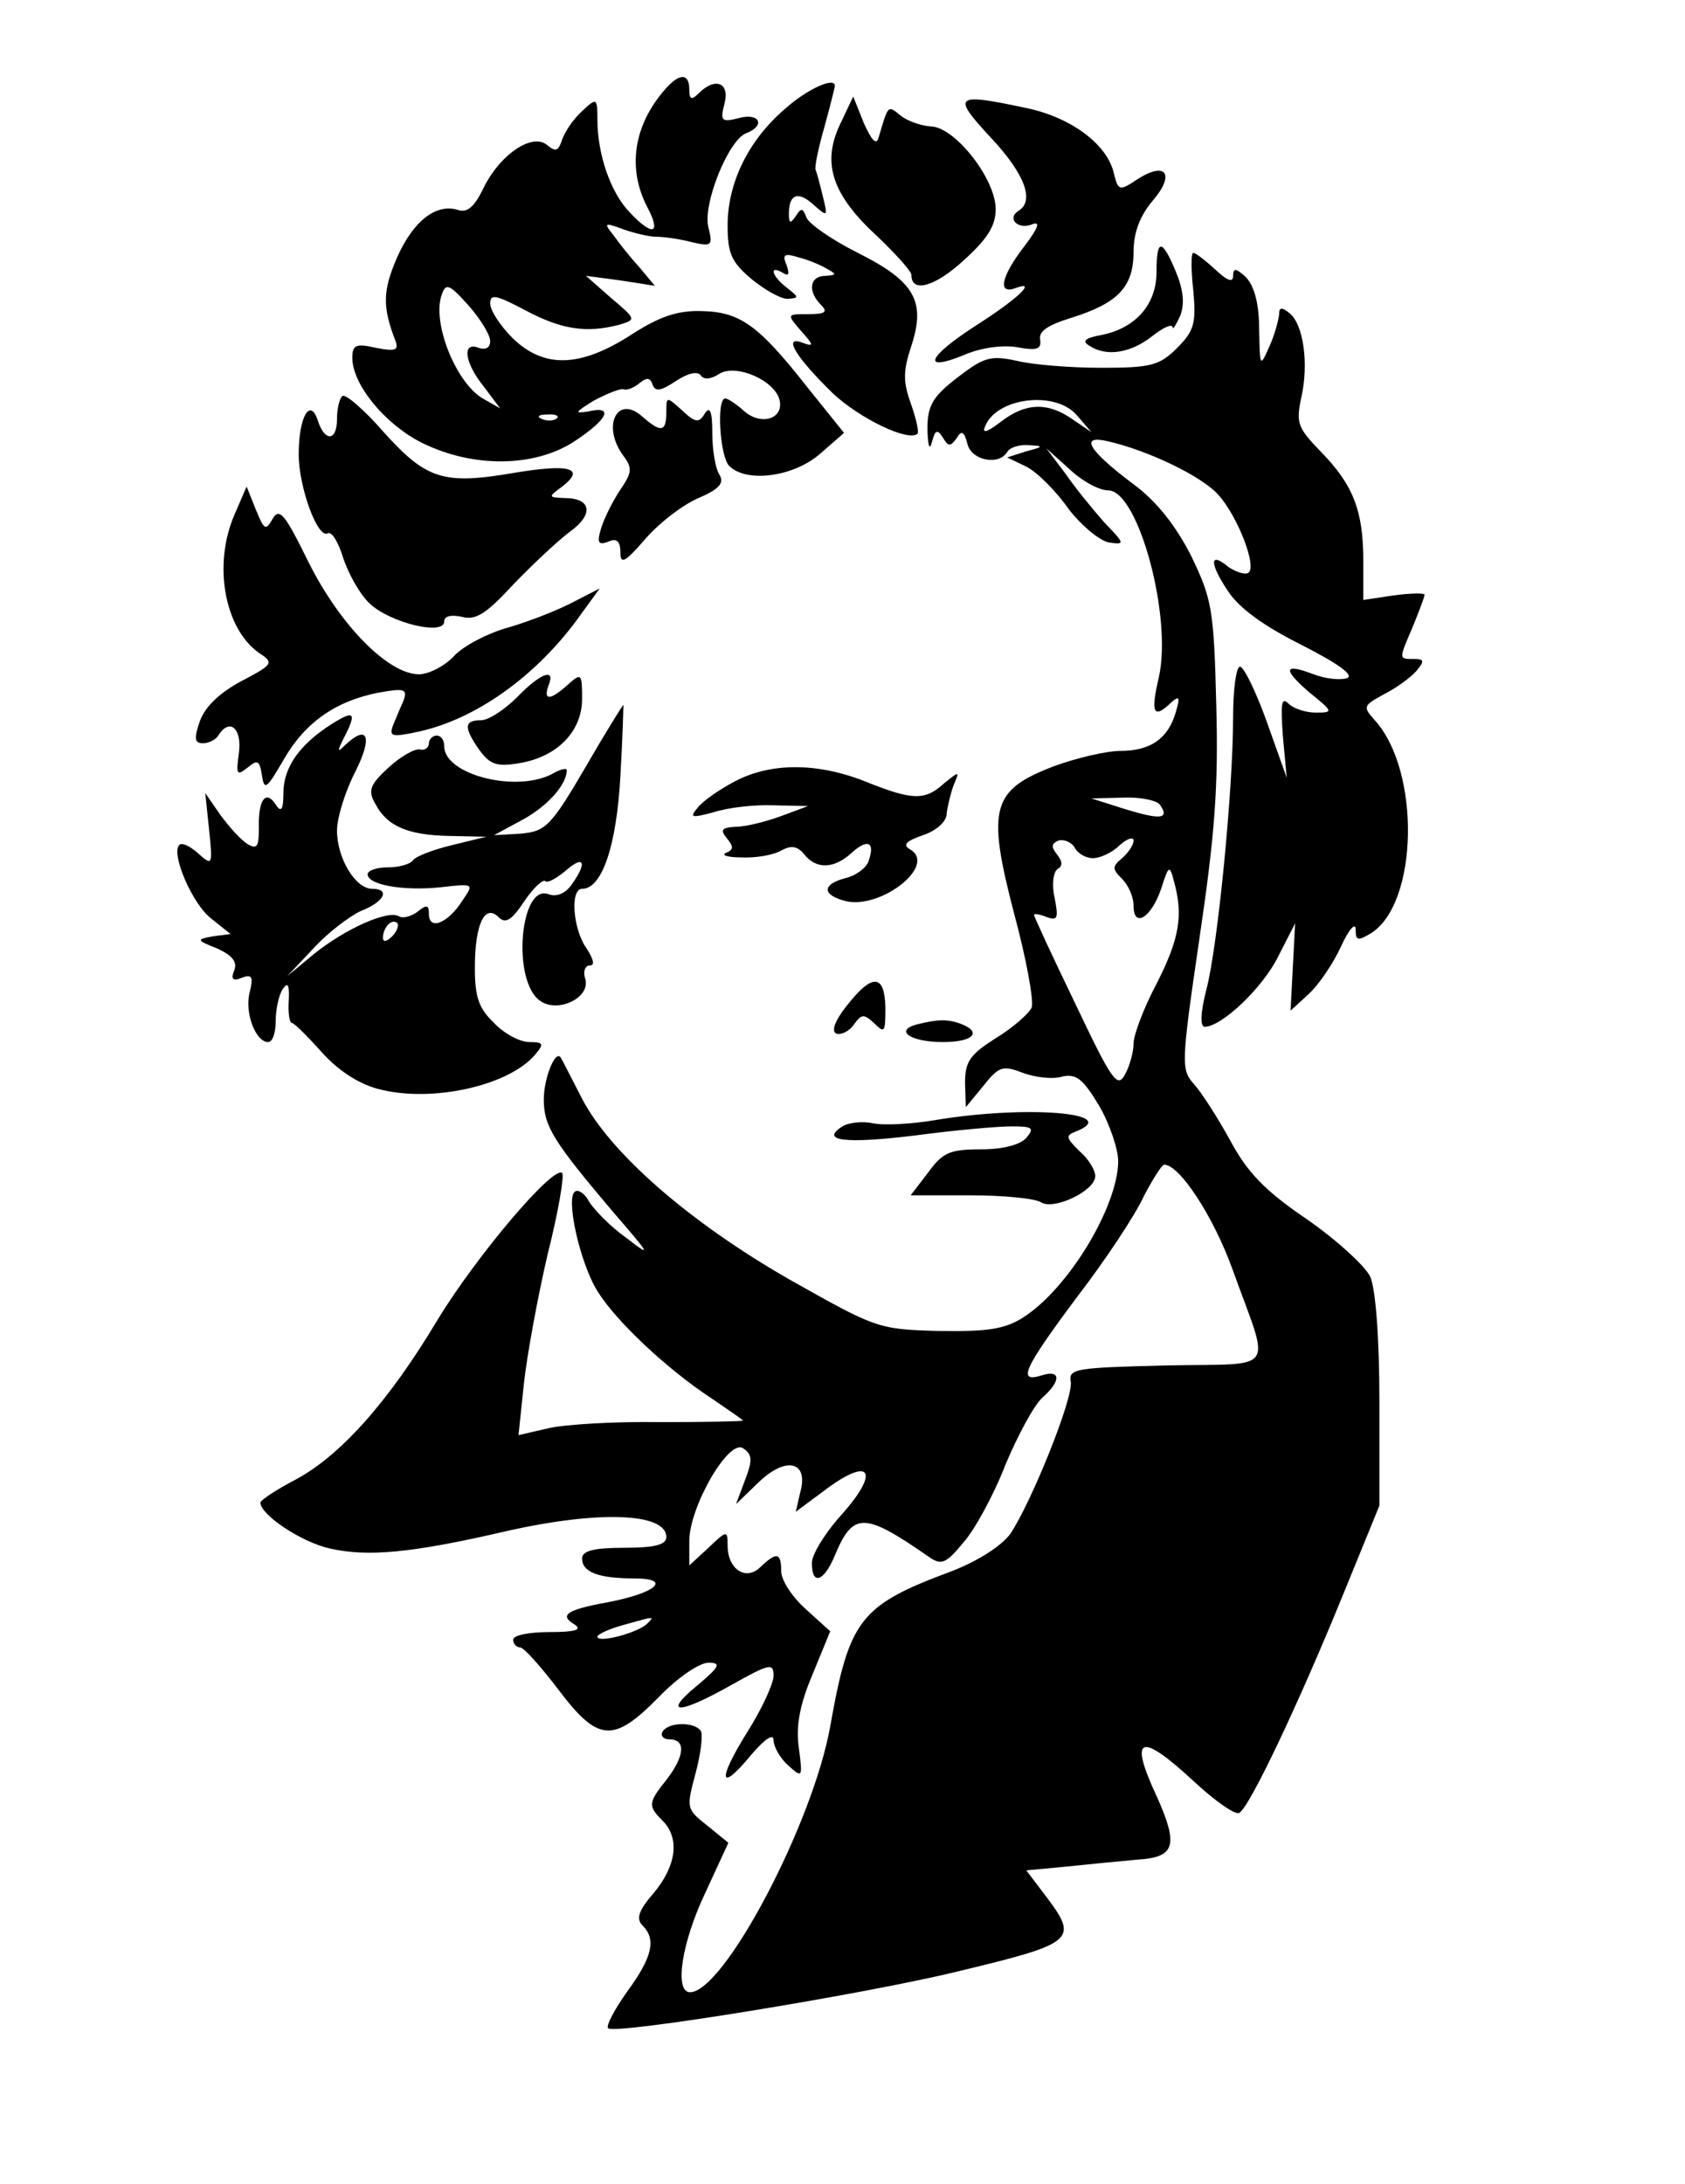 <?xml version="1.0" standalone="no"?>
<!DOCTYPE svg PUBLIC "-//W3C//DTD SVG 20010904//EN"
 "http://www.w3.org/TR/2001/REC-SVG-20010904/DTD/svg10.dtd">
<svg version="1.0" xmlns="http://www.w3.org/2000/svg"
 width="220pt" height="285pt" viewBox="0 0 220 285"
 preserveAspectRatio="xMidYMid meet">

<g transform="translate(0,285) scale(0.1,-0.1)"
fill="#000000" stroke="none">
<path d="M868 2733 c-41 -47 -49 -103 -23 -153 19 -36 7 -39 -23 -7 -25 26
-42 76 -42 121 0 28 -1 29 -20 11 -11 -10 -22 -26 -26 -37 -5 -15 -8 -17 -20
-7 -20 16 -63 -14 -84 -59 -11 -22 -20 -30 -32 -26 -29 9 -59 -15 -80 -63 -18
-42 -19 -63 -2 -107 5 -13 1 -15 -25 -10 -26 6 -31 4 -31 -13 0 -35 43 -87 91
-111 67 -33 147 -32 199 2 44 29 52 47 18 39 -19 -3 -17 -1 7 14 17 9 34 16
39 15 4 -2 14 2 21 8 10 8 14 7 17 -2 4 -10 11 -8 31 5 15 10 28 13 32 7 4 -6
13 -5 24 2 22 14 74 -9 79 -35 5 -24 -25 -33 -47 -13 -10 9 -21 16 -24 16 -12
0 -7 -76 5 -88 23 -23 85 -14 119 16 l31 27 -49 61 c-63 80 -87 97 -137 98
-31 1 -55 -7 -92 -31 -67 -43 -114 -44 -155 -4 -16 16 -29 36 -29 45 0 13 8
11 46 -9 47 -25 79 -30 122 -19 23 7 23 7 -10 35 l-33 29 45 -6 45 -7 -20 24
c-12 13 -27 32 -34 42 -13 16 -12 17 12 8 14 -5 34 -10 44 -10 10 0 31 -3 46
-7 26 -6 28 -5 22 19 -8 30 26 114 49 123 26 10 18 27 -9 20 -23 -6 -25 -4
-19 19 7 27 -12 35 -34 13 -9 -9 -12 -8 -12 5 0 22 -13 22 -32 0z m-228 -328
c0 -9 -6 -12 -15 -9 -22 9 -19 -19 7 -51 l21 -28 -21 12 c-36 19 -69 101 -55
137 5 15 10 13 35 -15 15 -17 28 -38 28 -46z m87 -101 c-3 -3 -12 -4 -19 -1
-8 3 -5 6 6 6 11 1 17 -2 13 -5z"/>
<path d="M1025 2708 c-48 -41 -75 -97 -75 -152 0 -37 5 -48 31 -70 17 -14 38
-26 47 -26 16 1 15 2 0 14 -20 15 -25 31 -6 20 8 -5 9 -2 5 10 -6 14 -3 16 16
10 12 -3 29 -10 37 -15 13 -7 12 -8 -2 -9 -21 0 -24 -20 -6 -38 9 -9 6 -12
-17 -12 -28 0 -28 0 -9 -22 17 -19 17 -21 1 -15 -25 9 -8 -19 40 -66 35 -33
99 -64 111 -53 2 3 -2 20 -9 40 -10 28 -10 42 1 75 19 58 4 84 -70 121 -34 17
-64 38 -67 46 -5 13 -7 13 -14 2 -7 -10 -9 -10 -9 3 0 26 12 30 32 12 19 -17
19 -16 12 12 -4 17 -8 31 -9 33 -2 2 3 27 11 55 8 29 14 53 14 55 0 12 -36 -4
-65 -30z"/>
<path d="M1096 2686 c-23 -50 -9 -91 50 -145 24 -23 44 -45 44 -50 0 -24 31
-15 68 19 31 28 42 45 42 67 0 40 -54 108 -85 108 -13 1 -30 7 -39 14 -17 14
-16 15 -29 -29 -3 -10 -9 -3 -19 19 l-14 35 -18 -38z"/>
<path d="M1294 2670 c44 -47 57 -82 36 -95 -16 -10 -1 -25 17 -18 12 5 9 -4
-10 -29 -30 -39 -35 -63 -11 -54 29 11 3 -14 -52 -49 -62 -40 -72 -61 -17 -39
22 10 51 14 70 11 27 -5 33 -3 31 10 -2 11 11 19 40 28 61 19 82 40 82 86 0
25 8 47 25 67 30 35 17 52 -20 28 -24 -16 -25 -15 -31 9 -9 37 -56 72 -114 84
-94 20 -98 17 -46 -39z"/>
<path d="M1510 2495 c0 -42 -27 -73 -71 -82 -22 -4 -27 -8 -17 -14 22 -15 54
-10 82 12 14 11 26 17 27 12 0 -4 4 2 10 15 6 16 4 34 -6 58 -18 43 -25 43
-25 -1z"/>
<path d="M1558 2471 c4 -43 1 -53 -21 -75 -23 -23 -34 -26 -99 -26 -40 0 -90
4 -110 9 -32 7 -42 5 -69 -15 -42 -31 -49 -42 -48 -79 1 -19 3 -23 6 -11 4 15
7 16 14 5 7 -12 10 -12 18 -1 6 11 10 9 14 -7 5 -22 41 -29 52 -11 3 6 16 10
28 9 20 -1 20 -2 -3 -8 l-25 -8 25 -12 c14 -7 39 -32 55 -55 17 -22 41 -42 53
-44 21 -3 21 -2 -6 26 -15 17 -38 45 -51 64 l-25 33 30 -27 c17 -16 39 -28 51
-28 39 0 84 -165 66 -244 -11 -47 -7 -55 16 -33 11 10 12 7 6 -13 -10 -34 -33
-50 -72 -50 -18 0 -57 -9 -87 -20 -81 -31 -88 -54 -52 -192 16 -59 26 -114 23
-123 -4 -8 -24 -26 -47 -40 -33 -21 -40 -30 -40 -58 l1 -32 23 28 c20 25 25
27 51 17 16 -6 39 -9 52 -5 18 4 27 -3 48 -38 14 -24 25 -57 25 -73 -1 -60
-66 -167 -125 -204 -24 -15 -47 -18 -110 -17 -79 2 -82 4 -194 67 -131 75
-234 165 -271 236 -14 27 -26 51 -28 54 -7 10 -22 -27 -22 -55 0 -35 13 -55
89 -145 51 -59 53 -62 18 -35 -21 15 -42 37 -48 47 -5 10 -14 16 -18 13 -13
-7 6 -93 29 -130 24 -39 91 -102 149 -140 22 -15 41 -28 41 -29 0 -1 -48 -2
-107 -2 -60 1 -126 -3 -147 -8 l-39 -9 7 67 c4 37 18 113 31 169 14 55 22 103
19 106 -11 11 -112 -108 -163 -192 -64 -107 -127 -177 -185 -208 -25 -13 -46
-27 -46 -30 0 -16 54 -52 91 -60 49 -11 106 -6 227 22 122 28 212 25 212 -7 0
-10 -15 -14 -55 -14 -40 0 -55 -4 -55 -14 0 -18 22 -26 68 -26 50 0 29 -19
-34 -31 -55 -10 -64 -17 -44 -29 11 -7 1 -10 -32 -10 -27 0 -48 -4 -48 -10 0
-5 4 -10 9 -10 5 0 27 -25 50 -55 52 -69 72 -70 131 -10 24 25 53 45 65 45 17
0 15 -5 -15 -30 -46 -38 -24 -38 45 1 50 28 55 29 55 12 0 -10 -15 -43 -34
-73 -40 -64 -37 -81 5 -30 18 21 29 28 29 19 0 -9 9 -24 19 -33 19 -17 19 -16
14 23 -4 28 1 56 18 96 l23 56 -32 29 c-18 16 -32 38 -32 49 0 25 -6 26 -27 6
-19 -19 -43 -3 -43 28 0 20 -1 20 -25 -3 l-25 -23 0 32 c0 44 51 133 70 121
12 -8 13 -15 3 -41 l-12 -32 29 28 c36 35 66 28 55 -12 l-6 -26 35 26 c64 49
77 27 21 -34 -19 -22 -35 -48 -35 -59 0 -30 16 -24 30 10 24 57 38 57 123 -2
16 -11 22 -9 45 19 15 17 40 63 55 102 16 38 37 77 48 87 25 22 24 37 -1 29
-32 -10 -24 8 46 102 37 48 76 107 87 131 12 23 24 42 27 42 20 0 64 -67 89
-136 50 -139 61 -123 -86 -126 -118 -3 -128 -4 -125 -21 4 -21 -52 -159 -79
-199 -12 -16 -42 -35 -75 -48 -121 -45 -135 -62 -160 -203 -23 -128 -139 -347
-183 -347 -21 0 -11 65 20 130 l30 65 -27 22 c-28 22 -28 23 -16 68 7 26 10
51 7 56 -8 12 -42 12 -50 -1 -3 -5 1 -10 9 -10 22 0 20 -22 -4 -53 -24 -30
-24 -34 -5 -53 23 -23 18 -59 -11 -94 -20 -23 -24 -34 -15 -43 18 -18 13 -41
-20 -86 -17 -24 -28 -45 -25 -48 8 -9 338 45 456 74 154 37 159 41 115 99
l-25 33 53 5 c28 3 70 7 92 9 49 3 54 18 26 81 -38 81 -23 87 49 20 27 -25 53
-43 58 -40 14 8 78 144 134 281 l49 120 0 136 c0 84 -5 147 -12 163 -7 14 -44
48 -83 75 -56 38 -78 62 -100 103 -16 29 -37 62 -47 73 -17 19 -17 26 7 190
20 135 25 198 22 305 -3 126 -6 139 -33 195 -20 39 -45 71 -75 93 -60 45 -71
65 -33 56 52 -12 121 -45 143 -69 26 -28 53 -98 39 -103 -5 -2 -16 2 -25 8
-25 21 -25 5 -1 -31 15 -23 47 -46 97 -71 47 -24 68 -39 59 -43 -9 -3 -28 -1
-44 5 -39 15 -41 7 -5 -24 31 -25 31 -26 8 -26 -13 0 -29 5 -36 12 -9 9 -10
-1 -7 -43 l5 -54 -26 73 c-14 39 -30 72 -35 72 -5 0 -9 -30 -9 -66 0 -94 -20
-299 -35 -356 -8 -31 -8 -48 -2 -48 22 0 76 51 96 92 l22 43 -3 -57 -3 -57 24
22 c13 12 32 40 42 62 10 22 19 32 19 22 0 -15 3 -15 20 -5 62 39 65 212 5
278 -16 18 -15 19 12 34 16 8 35 22 42 30 11 13 11 16 -3 16 -20 0 -20 -1 -1
43 8 20 15 38 15 41 0 2 -18 2 -40 -1 l-40 -6 0 51 c0 65 -13 99 -55 142 -31
32 -33 38 -26 71 10 44 3 95 -15 110 -11 9 -14 8 -14 -2 -1 -8 -6 -27 -13 -42
-12 -27 -12 -26 -13 23 0 33 -6 56 -17 68 -13 12 -17 13 -17 2 0 -9 -7 -7 -23
8 -13 12 -26 22 -29 22 -3 0 -3 -22 0 -49z m-152 -163 l19 -22 -25 17 c-33 23
-62 21 -94 -4 -17 -13 -24 -15 -20 -6 14 38 92 48 120 15z m109 -509 c12 -18
0 -19 -46 -5 l-44 14 42 1 c23 1 45 -4 48 -10z m-88 -69 c9 0 25 7 35 17 10 9
18 11 18 6 0 -6 -7 -16 -15 -23 -13 -11 -13 -14 0 -27 8 -8 15 -23 15 -35 0
-30 23 -16 36 22 10 31 11 32 17 9 12 -44 7 -74 -23 -133 -17 -32 -30 -67 -30
-78 0 -11 -5 -29 -11 -40 -10 -19 -17 -9 -65 92 -30 62 -54 114 -54 116 0 2 7
1 17 -3 14 -5 15 -1 10 25 -4 17 -2 34 4 38 7 4 6 10 -1 19 -8 10 -7 14 2 18
7 2 17 -2 21 -9 4 -8 15 -14 24 -14z m-582 -999 c-12 -12 -65 -26 -65 -17 0 3
15 10 33 15 43 12 42 12 32 2z"/>
<path d="M447 2333 c-4 -3 -7 -17 -7 -30 0 -29 -16 -30 -25 -2 -10 31 -25 5
-25 -44 0 -43 25 -111 38 -103 5 3 14 -12 20 -32 7 -21 22 -48 35 -60 27 -25
97 -42 97 -23 0 7 9 9 23 6 18 -5 32 4 67 42 25 26 58 57 74 69 32 23 28 44
-7 44 -21 1 -22 1 -3 15 31 24 10 30 -62 18 -93 -16 -115 -9 -171 53 -26 30
-51 51 -54 47z"/>
<path d="M870 2312 c0 -26 -7 -27 -31 -6 -33 30 -54 -12 -25 -51 12 -16 11
-22 -4 -44 -10 -15 -21 -37 -25 -50 -6 -19 -4 -23 9 -18 11 5 16 1 16 -14 0
-16 6 -13 32 17 18 21 49 45 70 54 28 12 34 20 27 31 -5 8 -9 32 -9 54 0 28
-3 36 -10 25 -7 -12 -12 -12 -29 4 -21 19 -21 19 -21 -2z"/>
<path d="M306 2178 c-28 -65 -13 -148 32 -180 20 -13 19 -15 -23 -37 -28 -15
-47 -33 -54 -52 -8 -23 -7 -29 4 -29 8 0 17 5 20 10 15 24 31 9 27 -22 -4 -29
-3 -31 11 -20 13 11 16 10 19 -10 3 -20 6 -18 28 20 28 49 68 77 124 88 34 6
38 5 33 -10 -4 -9 -10 -23 -14 -33 -5 -14 -1 -15 28 -9 78 15 161 74 218 155
l24 33 -39 -20 c-22 -11 -59 -25 -84 -32 -24 -7 -55 -23 -67 -36 -12 -13 -33
-24 -46 -24 -40 0 -103 64 -144 146 -31 63 -38 72 -47 57 -9 -16 -11 -15 -22
12 l-12 30 -16 -37z"/>
<path d="M675 1940 c-16 -16 -37 -30 -47 -30 -22 0 -23 -9 -2 -39 14 -19 23
-22 52 -17 49 8 82 41 82 84 0 33 -1 34 -18 19 -23 -21 -33 -22 -26 -2 10 24
-10 17 -41 -15z"/>
<path d="M764 1848 c-45 -77 -52 -83 -84 -86 l-35 -2 37 20 c33 18 58 46 58
65 0 3 -9 1 -19 -5 -47 -25 -141 -1 -141 36 0 8 -4 14 -10 14 -5 0 -10 -5 -10
-10 0 -6 -6 -10 -12 -8 -7 1 -26 -10 -41 -24 -24 -22 -27 -30 -17 -47 15 -29
42 -41 97 -42 l48 -1 -45 -11 c-25 -6 -48 -15 -51 -20 -4 -5 -18 -9 -33 -9
-14 0 -26 -4 -26 -9 0 -14 47 -22 95 -17 44 5 44 5 29 -17 -19 -30 -44 -40
-44 -18 0 12 -3 13 -15 3 -8 -6 -19 -9 -24 -6 -14 9 -70 -16 -111 -49 l-35
-29 34 36 c18 20 47 42 62 49 31 12 39 29 15 29 -22 0 -46 40 -46 76 0 17 11
52 24 77 23 46 16 62 -13 35 -11 -11 -11 -9 -2 9 17 33 14 37 -16 18 -41 -26
-63 -56 -63 -90 0 -22 -3 -26 -10 -15 -13 20 -23 6 -22 -30 0 -24 -2 -29 -14
-22 -9 5 -24 22 -36 38 l-20 29 5 -48 c5 -47 4 -47 -14 -31 -11 10 -22 15 -25
11 -11 -11 17 -77 42 -96 l25 -20 -23 -3 c-22 -4 -22 -5 6 -16 19 -9 26 -17
22 -28 -5 -12 -2 -15 10 -10 13 5 15 1 10 -19 -7 -27 8 -65 24 -65 6 0 10 12
10 28 0 15 4 33 9 41 7 10 9 6 8 -15 -1 -16 1 -29 4 -29 3 0 20 -17 38 -37 21
-24 48 -42 74 -49 70 -19 172 4 206 45 12 14 10 16 -8 16 -12 0 -33 11 -46 25
-20 19 -25 34 -25 72 0 57 13 84 31 66 9 -9 17 -4 33 20 12 18 25 30 28 27 3
-3 15 4 27 14 24 21 28 10 7 -19 -8 -11 -19 -16 -30 -12 -37 14 -48 -113 -11
-139 23 -17 67 4 59 29 -3 9 0 17 6 17 7 0 5 8 -4 22 -18 25 -22 78 -6 78 26
0 45 56 50 147 3 51 4 93 4 93 -1 0 -24 -37 -50 -82z m-252 -220 c-7 -7 -12
-8 -12 -2 0 14 12 26 19 19 2 -3 -1 -11 -7 -17z"/>
<path d="M959 1830 c-19 -10 -41 -25 -48 -34 -11 -13 -9 -14 21 -6 18 6 53 10
78 9 l45 -1 -35 -13 c-19 -7 -46 -14 -59 -14 -19 -1 -21 -4 -12 -15 9 -11 9
-15 -1 -19 -7 -3 2 -6 20 -6 18 -1 42 3 52 9 13 7 21 6 30 -5 16 -20 39 -19
62 2 21 19 31 14 22 -11 -3 -9 -17 -19 -30 -22 -31 -8 -31 -22 0 -30 46 -11
119 46 85 67 -11 6 -7 11 16 19 18 6 31 18 31 28 1 9 5 26 9 37 8 19 8 19 -12
3 -25 -23 -41 -23 -103 2 -63 25 -124 25 -171 0z"/>
<path d="M1106 1538 c-16 -20 -21 -34 -14 -37 6 -2 17 3 23 12 10 14 13 14 27
1 13 -13 14 -11 14 21 -1 44 -17 45 -50 3z"/>
<path d="M1197 1513 c-30 -8 -8 -23 34 -23 40 0 52 13 23 24 -17 6 -29 6 -57
-1z"/>
<path d="M1220 1388 c-30 -5 -66 -7 -80 -4 -14 3 -32 1 -40 -4 -30 -19 3 -23
94 -12 52 7 109 12 127 12 27 0 30 -2 19 -15 -8 -9 -30 -15 -59 -15 -41 0 -50
-4 -69 -30 l-23 -30 78 0 c43 0 84 -4 92 -9 17 -11 71 15 71 34 0 8 -9 23 -21
33 -17 17 -18 20 -5 25 64 25 -66 35 -184 15z"/>
</g>
</svg>
